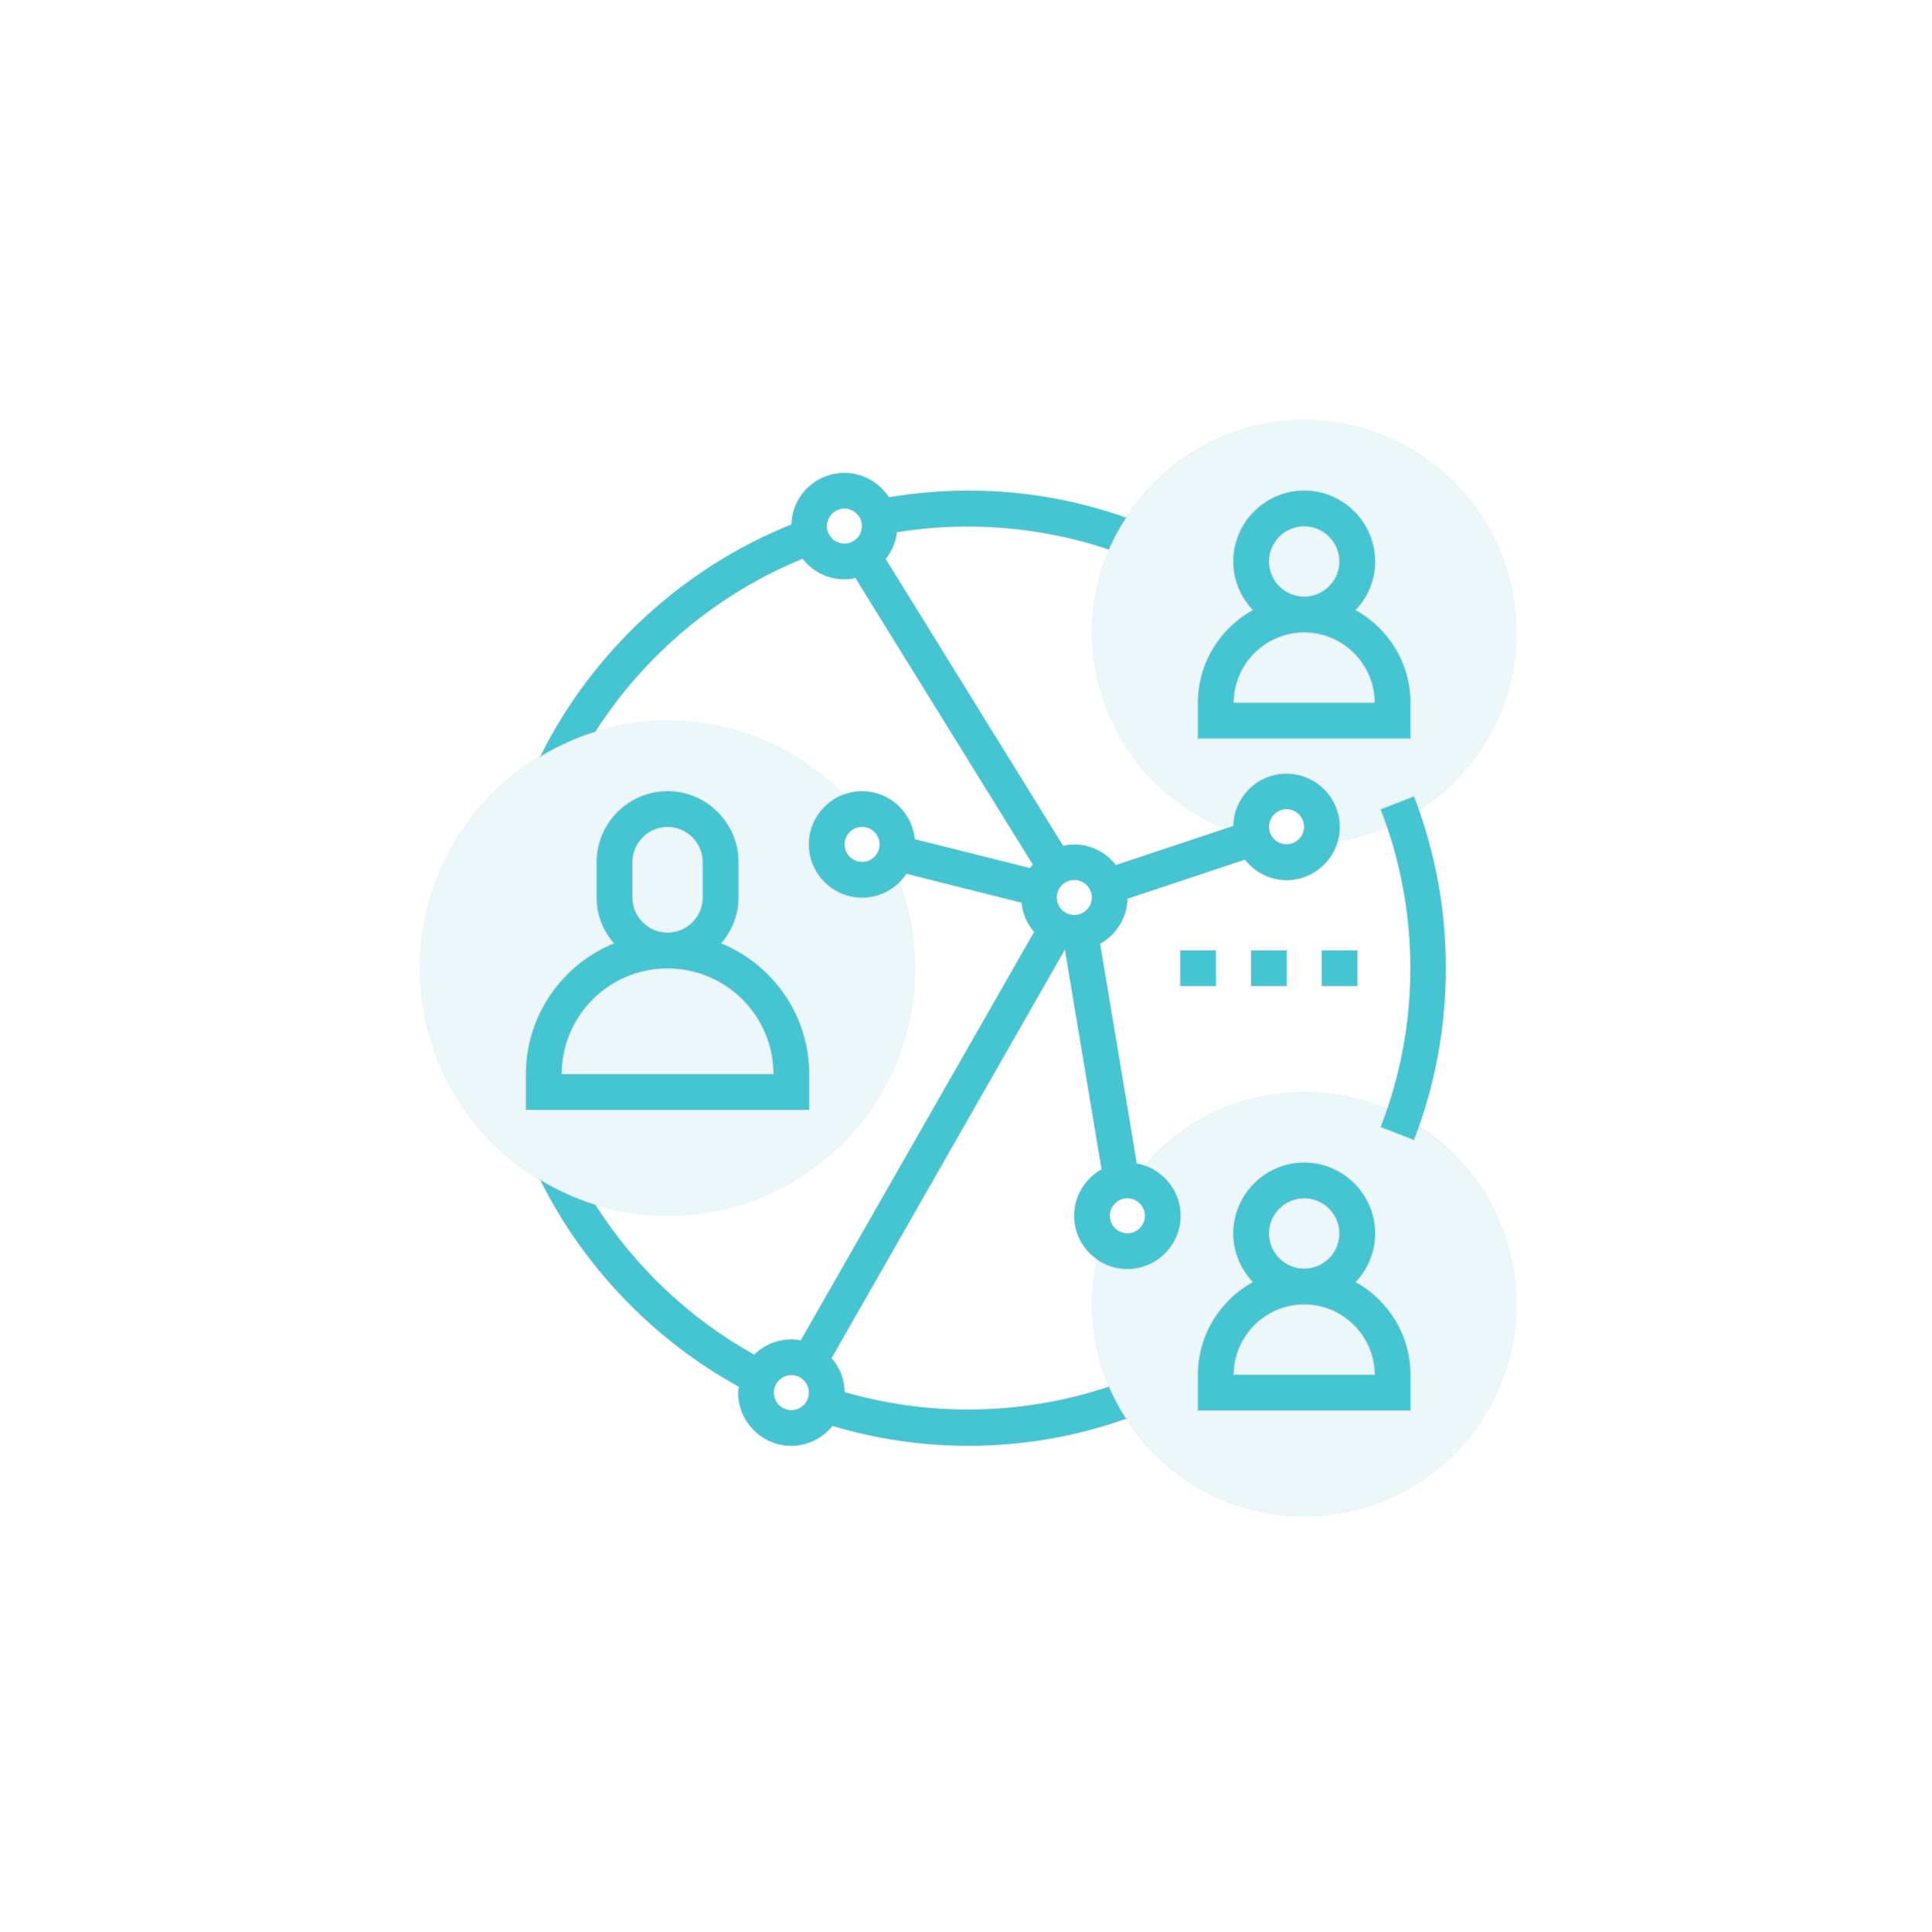 <?xml version="1.0" encoding="utf-8"?>
<svg version="1.1" viewBox="-190 -190 874 874" >


	<g class='bm_icon_hoverable' fill="#45C4D1">
		<g class='bm_shadow_hoverable' fill-opacity="0.08" fill="rgb(1,1,1)" stroke="rgb(1,1,1)" stroke-opacity="0.08" style="display: block;">
			<!-- start shadow -->
													<path  d="M449.6,170.4l-14.9,5.8c8.9,23,13.4,47.2,13.4,71.8s-4.5,48.8-13.4,71.8l14.9,5.8
								c9.6-24.8,14.4-50.9,14.4-77.6S459.2,195.2,449.6,170.4z"/>
							<g opacity="0.1">
								<path  d="M213.4,200.7c-2.9,4.4-7.8,7.3-13.4,7.3c-8.8,0-16-7.2-16-16c0-8.1,6.1-14.8,13.9-15.8
									C177.4,151.6,146.5,136,112,136C50.1,136,0,186.1,0,248s50.1,112,112,112s112-50.1,112-112C224,231.1,220.1,215.1,213.4,200.7z"/>
								<path  d="M400,0c-53,0-96,43-96,96c0,45,31.1,82.7,72.9,93.1c-0.5-1.6-0.9-3.3-0.9-5.1c0-8.8,7.2-16,16-16
									s16,7.2,16,16c0,2.8-0.8,5.4-2.1,7.7C456.2,188.6,496,147,496,96C496,43,453,0,400,0z"/>
								<path  d="M400,304c-32.2,0-60.6,15.9-78,40.2c7.9,1,14,7.6,14,15.8c0,8.8-7.2,16-16,16c-4.5,0-8.6-1.9-11.5-5
									c-2.9,9.1-4.5,18.9-4.5,29c0,53,43,96,96,96s96-43,96-96S453,304,400,304z"/>
							</g>
							<path  d="M376,240h16v16h-16V240z"/>
							<path  d="M408,240h16v16h-16V240z"/>
							<path  d="M344,240h16v16h-16V240z"/>
							<path  d="M176,296c0-26.7-16.5-49.7-39.9-59.2c4.8-5.6,7.9-12.8,7.9-20.8v-16c0-17.6-14.4-32-32-32s-32,14.4-32,32v16
								c0,8,3,15.2,7.9,20.8C64.5,246.3,48,269.3,48,296v16h128V296z M96,200c0-8.8,7.2-16,16-16s16,7.2,16,16v16c0,8.8-7.2,16-16,16
								s-16-7.2-16-16V200z M64,296c0-26.5,21.5-48,48-48s48,21.5,48,48H64z"/>
							<path  d="M448,128c0-18.1-10.1-33.8-24.9-42c5.5-5.7,8.9-13.5,8.9-22c0-17.6-14.4-32-32-32s-32,14.4-32,32
								c0,8.5,3.4,16.2,8.9,22c-14.8,8.2-24.9,23.9-24.9,42v16h96V128z M400,48c8.8,0,16,7.2,16,16s-7.2,16-16,16s-16-7.2-16-16
								S391.2,48,400,48z M368,128c0-17.6,14.4-32,32-32s32,14.4,32,32H368z"/>
							<path  d="M423.1,390c5.5-5.7,8.9-13.5,8.9-22c0-17.6-14.4-32-32-32s-32,14.4-32,32c0,8.5,3.4,16.2,8.9,22
								c-14.8,8.2-24.9,23.9-24.9,42v16h96v-16C448,413.9,437.9,398.2,423.1,390z M400,352c8.8,0,16,7.2,16,16s-7.2,16-16,16s-16-7.2-16-16
								S391.2,352,400,352z M368,432c0-17.6,14.4-32,32-32s32,14.4,32,32H368z"/>
							<path  d="M324.2,336.4l-16.6-99.5c7.2-4,12.2-11.6,12.4-20.4l53.2-17.7c4.4,5.6,11.2,9.3,18.8,9.3
								c13.2,0,24-10.8,24-24s-10.8-24-24-24c-13.1,0-23.7,10.5-24,23.6l-53.2,17.7c-4.4-5.6-11.2-9.3-18.8-9.3c-1.8,0-3.4,0.2-5.1,0.6
								L210.6,62.9c2.7-3.4,4.6-7.6,5.1-12.2c31.9-5.2,65.1-2.5,95.9,7.8c2.1-5,4.8-9.8,7.7-14.3C296.4,36.1,272.4,32,248,32
								c-12,0-24.1,1.1-35.9,3c-4.3-6.6-11.7-11-20.1-11c-13,0-23.6,10.4-23.9,23.3c-49,19.6-90,57.4-113.5,104.7c7.7-4.6,16-8.4,24.7-11.1
								c22.4-34.9,55.4-62.6,93.8-78.2c4.4,5.6,11.2,9.3,18.8,9.3c1.8,0,3.4-0.2,5.1-0.6l80.3,129.7c-0.4,0.6-0.9,1.1-1.3,1.7l-52.2-13.1
								c-1.2-12.1-11.3-21.7-23.8-21.7c-13.2,0-24,10.8-24,24s10.8,24,24,24c8.3,0,15.7-4.3,20-10.8l52.2,13.1c0.5,5.1,2.5,9.6,5.7,13.3
								L172.3,416.4c-1.4-0.2-2.8-0.4-4.3-0.4c-6.5,0-12.4,2.6-16.8,6.9c-29.2-16.2-54-39.7-71.9-67.8c-8.8-2.7-17-6.5-24.7-11.1
								c19.6,39.3,51.2,72.1,89.7,93.3c-0.1,0.9-0.3,1.8-0.3,2.7c0,13.2,10.8,24,24,24c7.5,0,14.2-3.6,18.6-9c19.9,5.9,40.5,9,61.4,9
								c24.4,0,48.4-4.1,71.3-12.2c-2.9-4.6-5.6-9.4-7.7-14.4c-38.6,12.9-80.8,13.7-119.6,2.4c0-5.9-2.3-11.3-5.9-15.4l105.6-184.9
								c0,0,0,0,0.1,0l16.6,99.5c-7.4,4.2-12.4,12-12.4,21c0,13.2,10.8,24,24,24s24-10.8,24-24C344,348.2,335.4,338.4,324.2,336.4z
								M168,448c-4.4,0-8-3.6-8-8s3.6-8,8-8s8,3.6,8,8S172.4,448,168,448z M392,176c4.4,0,8,3.6,8,8s-3.6,8-8,8s-8-3.6-8-8
								S387.6,176,392,176z M304,216c0,4.4-3.6,8-8,8s-8-3.6-8-8s3.6-8,8-8S304,211.6,304,216z M184,48c0-4.4,3.6-8,8-8s8,3.6,8,8
								s-3.6,8-8,8S184,52.4,184,48z M200,200c-4.4,0-8-3.6-8-8s3.6-8,8-8s8,3.6,8,8S204.4,200,200,200z M320,368c-4.4,0-8-3.6-8-8
								s3.6-8,8-8s8,3.6,8,8S324.4,368,320,368z"/>
			<!-- end shadow -->
		</g>
    <!-- start icon -->
																<path  d="M449.6,170.4l-14.9,5.8c8.9,23,13.4,47.2,13.4,71.8s-4.5,48.8-13.4,71.8l14.9,5.8
									c9.6-24.8,14.4-50.9,14.4-77.6S459.2,195.2,449.6,170.4z"/>
								<g opacity="0.1">
									<path  d="M213.4,200.7c-2.9,4.4-7.8,7.3-13.4,7.3c-8.8,0-16-7.2-16-16c0-8.1,6.1-14.8,13.9-15.8
										C177.4,151.6,146.5,136,112,136C50.1,136,0,186.1,0,248s50.1,112,112,112s112-50.1,112-112C224,231.1,220.1,215.1,213.4,200.7z"/>
									<path  d="M400,0c-53,0-96,43-96,96c0,45,31.1,82.7,72.9,93.1c-0.5-1.6-0.9-3.3-0.9-5.1c0-8.8,7.2-16,16-16
										s16,7.2,16,16c0,2.8-0.8,5.4-2.1,7.7C456.2,188.6,496,147,496,96C496,43,453,0,400,0z"/>
									<path  d="M400,304c-32.2,0-60.6,15.9-78,40.2c7.9,1,14,7.6,14,15.8c0,8.8-7.2,16-16,16c-4.5,0-8.6-1.9-11.5-5
										c-2.9,9.1-4.5,18.9-4.5,29c0,53,43,96,96,96s96-43,96-96S453,304,400,304z"/>
								</g>
								<path  d="M376,240h16v16h-16V240z"/>
								<path  d="M408,240h16v16h-16V240z"/>
								<path  d="M344,240h16v16h-16V240z"/>
								<path  d="M176,296c0-26.7-16.5-49.7-39.9-59.2c4.8-5.6,7.9-12.8,7.9-20.8v-16c0-17.6-14.4-32-32-32s-32,14.4-32,32v16
									c0,8,3,15.2,7.9,20.8C64.5,246.3,48,269.3,48,296v16h128V296z M96,200c0-8.8,7.2-16,16-16s16,7.2,16,16v16c0,8.8-7.2,16-16,16
									s-16-7.2-16-16V200z M64,296c0-26.5,21.5-48,48-48s48,21.5,48,48H64z"/>
								<path  d="M448,128c0-18.1-10.1-33.8-24.9-42c5.5-5.7,8.9-13.5,8.9-22c0-17.6-14.4-32-32-32s-32,14.4-32,32
									c0,8.5,3.4,16.2,8.9,22c-14.8,8.2-24.9,23.9-24.9,42v16h96V128z M400,48c8.8,0,16,7.2,16,16s-7.2,16-16,16s-16-7.2-16-16
									S391.2,48,400,48z M368,128c0-17.6,14.4-32,32-32s32,14.4,32,32H368z"/>
								<path  d="M423.1,390c5.5-5.7,8.9-13.5,8.9-22c0-17.6-14.4-32-32-32s-32,14.4-32,32c0,8.5,3.4,16.2,8.9,22
									c-14.8,8.2-24.9,23.9-24.9,42v16h96v-16C448,413.9,437.9,398.2,423.1,390z M400,352c8.8,0,16,7.2,16,16s-7.2,16-16,16s-16-7.2-16-16
									S391.2,352,400,352z M368,432c0-17.6,14.4-32,32-32s32,14.4,32,32H368z"/>
								<path  d="M324.2,336.4l-16.6-99.5c7.2-4,12.2-11.6,12.4-20.4l53.2-17.7c4.4,5.6,11.2,9.3,18.8,9.3
									c13.2,0,24-10.8,24-24s-10.8-24-24-24c-13.1,0-23.7,10.5-24,23.6l-53.2,17.7c-4.4-5.6-11.2-9.3-18.8-9.3c-1.8,0-3.4,0.2-5.1,0.6
									L210.6,62.9c2.7-3.4,4.6-7.6,5.1-12.2c31.9-5.2,65.1-2.5,95.9,7.8c2.1-5,4.8-9.8,7.7-14.3C296.4,36.1,272.4,32,248,32
									c-12,0-24.1,1.1-35.9,3c-4.3-6.6-11.7-11-20.1-11c-13,0-23.6,10.4-23.9,23.3c-49,19.6-90,57.4-113.5,104.7c7.7-4.6,16-8.4,24.7-11.1
									c22.4-34.9,55.4-62.6,93.8-78.2c4.4,5.6,11.2,9.3,18.8,9.3c1.8,0,3.4-0.2,5.1-0.6l80.3,129.7c-0.4,0.6-0.9,1.1-1.3,1.7l-52.2-13.1
									c-1.2-12.1-11.3-21.7-23.8-21.7c-13.2,0-24,10.8-24,24s10.8,24,24,24c8.3,0,15.7-4.3,20-10.8l52.2,13.1c0.5,5.1,2.5,9.6,5.7,13.3
									L172.3,416.4c-1.4-0.2-2.8-0.4-4.3-0.4c-6.5,0-12.4,2.6-16.8,6.9c-29.2-16.2-54-39.7-71.9-67.8c-8.8-2.7-17-6.5-24.7-11.1
									c19.6,39.3,51.2,72.1,89.7,93.3c-0.1,0.9-0.3,1.8-0.3,2.7c0,13.2,10.8,24,24,24c7.5,0,14.2-3.6,18.6-9c19.9,5.9,40.5,9,61.4,9
									c24.4,0,48.4-4.1,71.3-12.2c-2.9-4.6-5.6-9.4-7.7-14.4c-38.6,12.9-80.8,13.7-119.6,2.4c0-5.9-2.3-11.3-5.9-15.4l105.6-184.9
									c0,0,0,0,0.1,0l16.6,99.5c-7.4,4.2-12.4,12-12.4,21c0,13.2,10.8,24,24,24s24-10.8,24-24C344,348.2,335.4,338.4,324.2,336.4z
									M168,448c-4.4,0-8-3.6-8-8s3.6-8,8-8s8,3.6,8,8S172.4,448,168,448z M392,176c4.4,0,8,3.6,8,8s-3.6,8-8,8s-8-3.6-8-8
									S387.6,176,392,176z M304,216c0,4.4-3.6,8-8,8s-8-3.6-8-8s3.6-8,8-8S304,211.6,304,216z M184,48c0-4.4,3.6-8,8-8s8,3.6,8,8
									s-3.6,8-8,8S184,52.4,184,48z M200,200c-4.4,0-8-3.6-8-8s3.6-8,8-8s8,3.6,8,8S204.4,200,200,200z M320,368c-4.4,0-8-3.6-8-8
									s3.6-8,8-8s8,3.6,8,8S324.4,368,320,368z"/>
		<!-- end icon -->
	</g>
</svg>